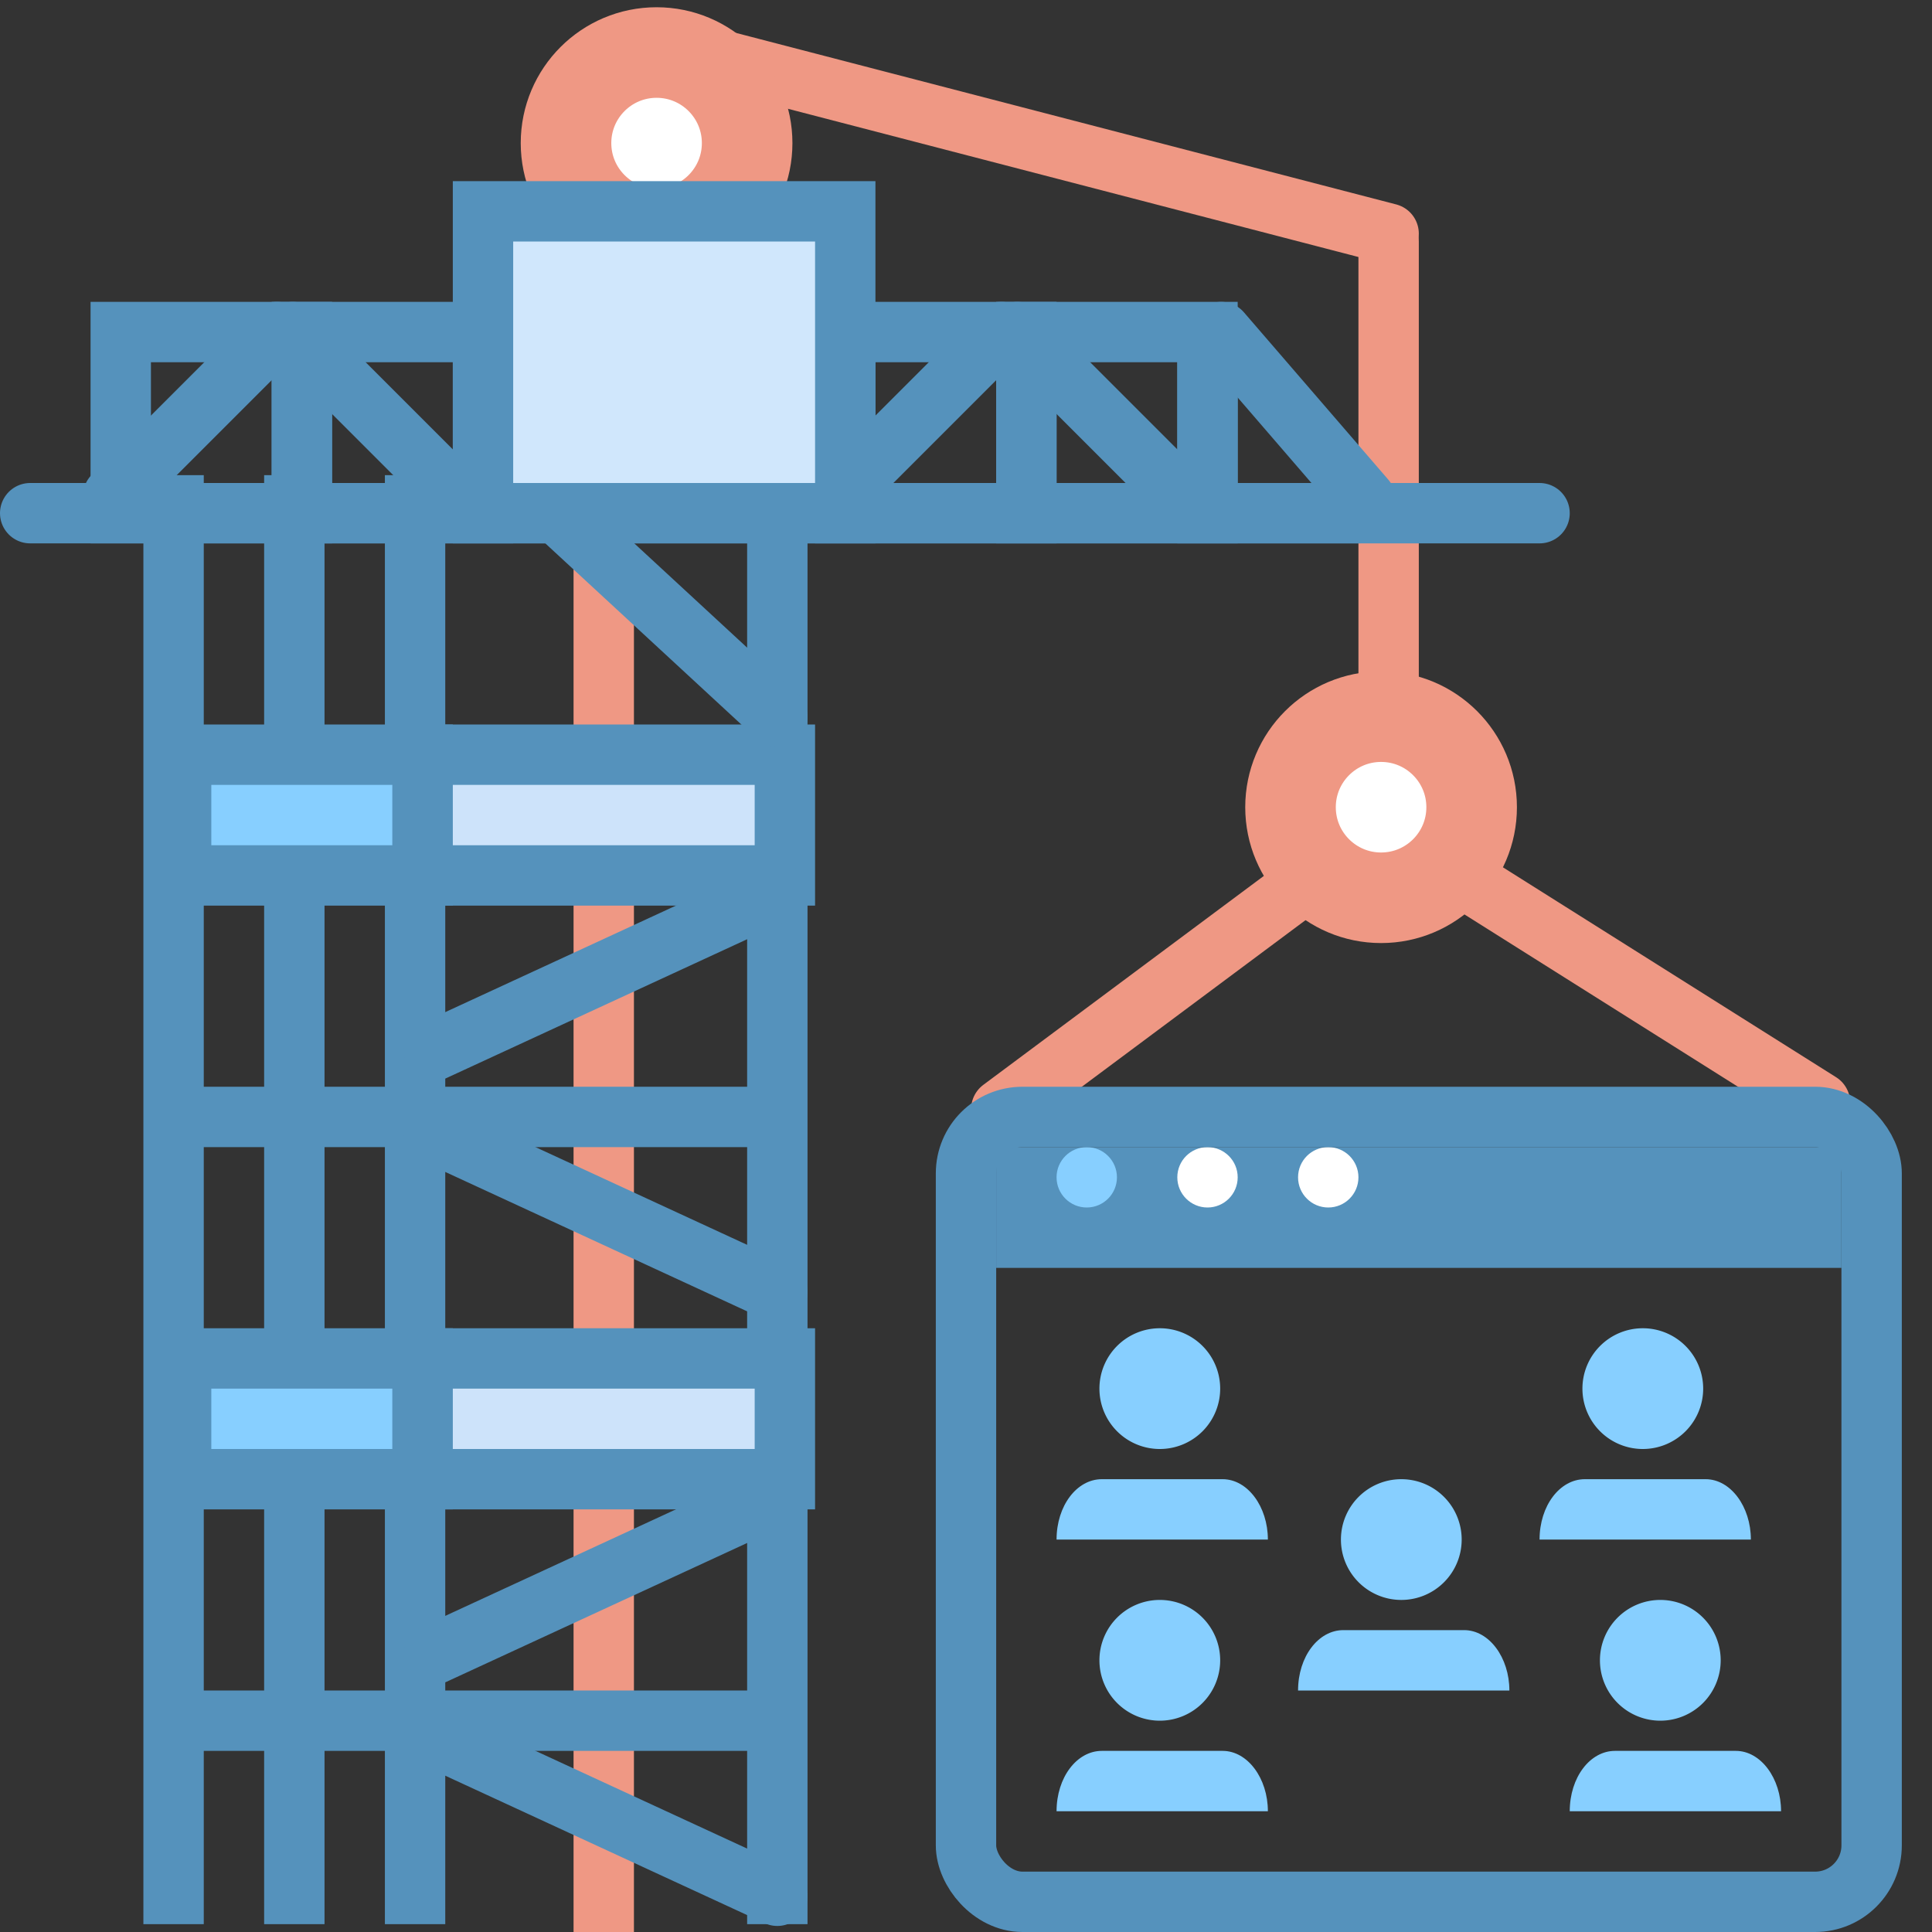 <svg id="social_share" data-name="social,share" xmlns="http://www.w3.org/2000/svg" width="64" height="64" viewBox="0 0 64 64"><rect x="0" y="0" width="64" height="64" fill="#333333" stroke="none"/><defs><style>.cls-1,.cls-13,.cls-2,.cls-3,.cls-6,.cls-8{fill:none;}.cls-1,.cls-3,.cls-6,.cls-7{stroke:#ef9884;}.cls-1,.cls-13,.cls-6,.cls-7,.cls-8,.cls-9{stroke-linecap:round;}.cls-1,.cls-13{stroke-linejoin:round;}.cls-1,.cls-13,.cls-2,.cls-3,.cls-4,.cls-5,.cls-6,.cls-8,.cls-9{stroke-width:2px;}.cls-13,.cls-2,.cls-4,.cls-5,.cls-8,.cls-9{stroke:#5592bc;}.cls-2,.cls-3,.cls-4,.cls-5,.cls-6,.cls-7,.cls-8,.cls-9{stroke-miterlimit:10;}.cls-12,.cls-4{fill:#87cfff;}.cls-5{fill:#cde3fa;}.cls-11,.cls-7{fill:#fff;}.cls-7{stroke-width:3px;}.cls-9{fill:#d0e7fc;}.cls-10{fill:#5592bc;}</style></defs><title>social,share</title><polyline class="cls-1" points="33.17 36.74 45.75 27.37 60.29 36.53"/><line class="cls-2" x1="5.75" y1="15.74" x2="5.75" y2="63.74"/><line class="cls-2" x1="9.75" y1="15.74" x2="9.75" y2="63.74"/><line class="cls-2" x1="13.75" y1="15.74" x2="13.75" y2="63.74"/><line class="cls-2" x1="25.75" y1="15.74" x2="25.75" y2="63.74"/><line class="cls-3" x1="20" y1="16" x2="20" y2="64"/><line class="cls-2" x1="5" y1="57" x2="25" y2="57"/><line class="cls-2" x1="5" y1="37" x2="25" y2="37"/><rect class="cls-4" x="6" y="45" width="8" height="4"/><rect class="cls-4" x="6" y="25" width="8" height="4"/><rect class="cls-5" x="14" y="45" width="12" height="4"/><rect class="cls-5" x="14" y="25" width="12" height="4"/><line class="cls-6" x1="21.75" y1="1.44" x2="46" y2="7.74"/><line class="cls-6" x1="46" y1="8" x2="46" y2="26"/><circle class="cls-7" cx="21.75" cy="4.74" r="3"/><circle class="cls-7" cx="45.75" cy="26.74" r="3"/><line class="cls-8" x1="25.75" y1="62.8" x2="14.38" y2="57.55"/><line class="cls-8" x1="25.75" y1="42.8" x2="14.38" y2="37.55"/><line class="cls-8" x1="25.75" y1="23.74" x2="18.38" y2="16.93"/><line class="cls-8" x1="14.38" y1="54.8" x2="25.75" y2="49.55"/><line class="cls-8" x1="14.38" y1="34.8" x2="25.75" y2="29.55"/><rect class="cls-8" x="4" y="11" width="6" height="6"/><line class="cls-8" x1="3.75" y1="16.43" x2="9.18" y2="11"/><rect class="cls-8" x="10" y="11" width="6" height="6"/><line class="cls-8" x1="15.44" y1="16.74" x2="9.7" y2="11"/><rect class="cls-8" x="28" y="11" width="6" height="6"/><line class="cls-8" x1="27.44" y1="16.74" x2="33.18" y2="11"/><polyline class="cls-8" points="45 17 40 17 40 12"/><rect class="cls-8" x="34" y="11" width="6" height="6"/><line class="cls-8" x1="39.44" y1="16.74" x2="33.7" y2="11"/><line class="cls-8" x1="45.23" y1="16.54" x2="40.45" y2="11"/><rect class="cls-9" x="16" y="7" width="12" height="10"/><rect class="cls-10" x="33" y="38" width="28" height="4"/><circle class="cls-11" cx="44" cy="39" r="1"/><circle class="cls-11" cx="40" cy="39" r="1"/><circle class="cls-12" cx="36" cy="39" r="1"/><path class="cls-12" d="M57,55a2,2,0,1,1-2-2A2,2,0,0,1,57,55Z"/><line class="cls-8" x1="1" y1="17" x2="51" y2="17"/><rect class="cls-13" x="32" y="37" width="30" height="26" rx="1.87" ry="1.87"/><path class="cls-12" d="M36.42,55a2,2,0,1,0,2-2A2,2,0,0,0,36.42,55Z"/><path class="cls-12" d="M36.42,46a2,2,0,1,0,2-2A2,2,0,0,0,36.42,46Z"/><path class="cls-12" d="M52.42,46a2,2,0,1,0,2-2A2,2,0,0,0,52.42,46Z"/><path class="cls-12" d="M35,60h0c0-1.12.67-2,1.5-2h4c.83,0,1.5.91,1.5,2h0"/><path class="cls-12" d="M52,60h0c0-1.12.67-2,1.5-2h4c.83,0,1.5.91,1.5,2h0"/><path class="cls-12" d="M51,51h0c0-1.12.67-2,1.5-2h4c.83,0,1.5.91,1.5,2h0"/><path class="cls-12" d="M44.42,51a2,2,0,1,0,2-2A2,2,0,0,0,44.42,51Z"/><path class="cls-12" d="M43,56h0c0-1.12.67-2,1.5-2h4c.83,0,1.5.91,1.5,2h0"/><path class="cls-12" d="M35,51h0c0-1.12.67-2,1.5-2h4c.83,0,1.5.91,1.5,2h0"/></svg>